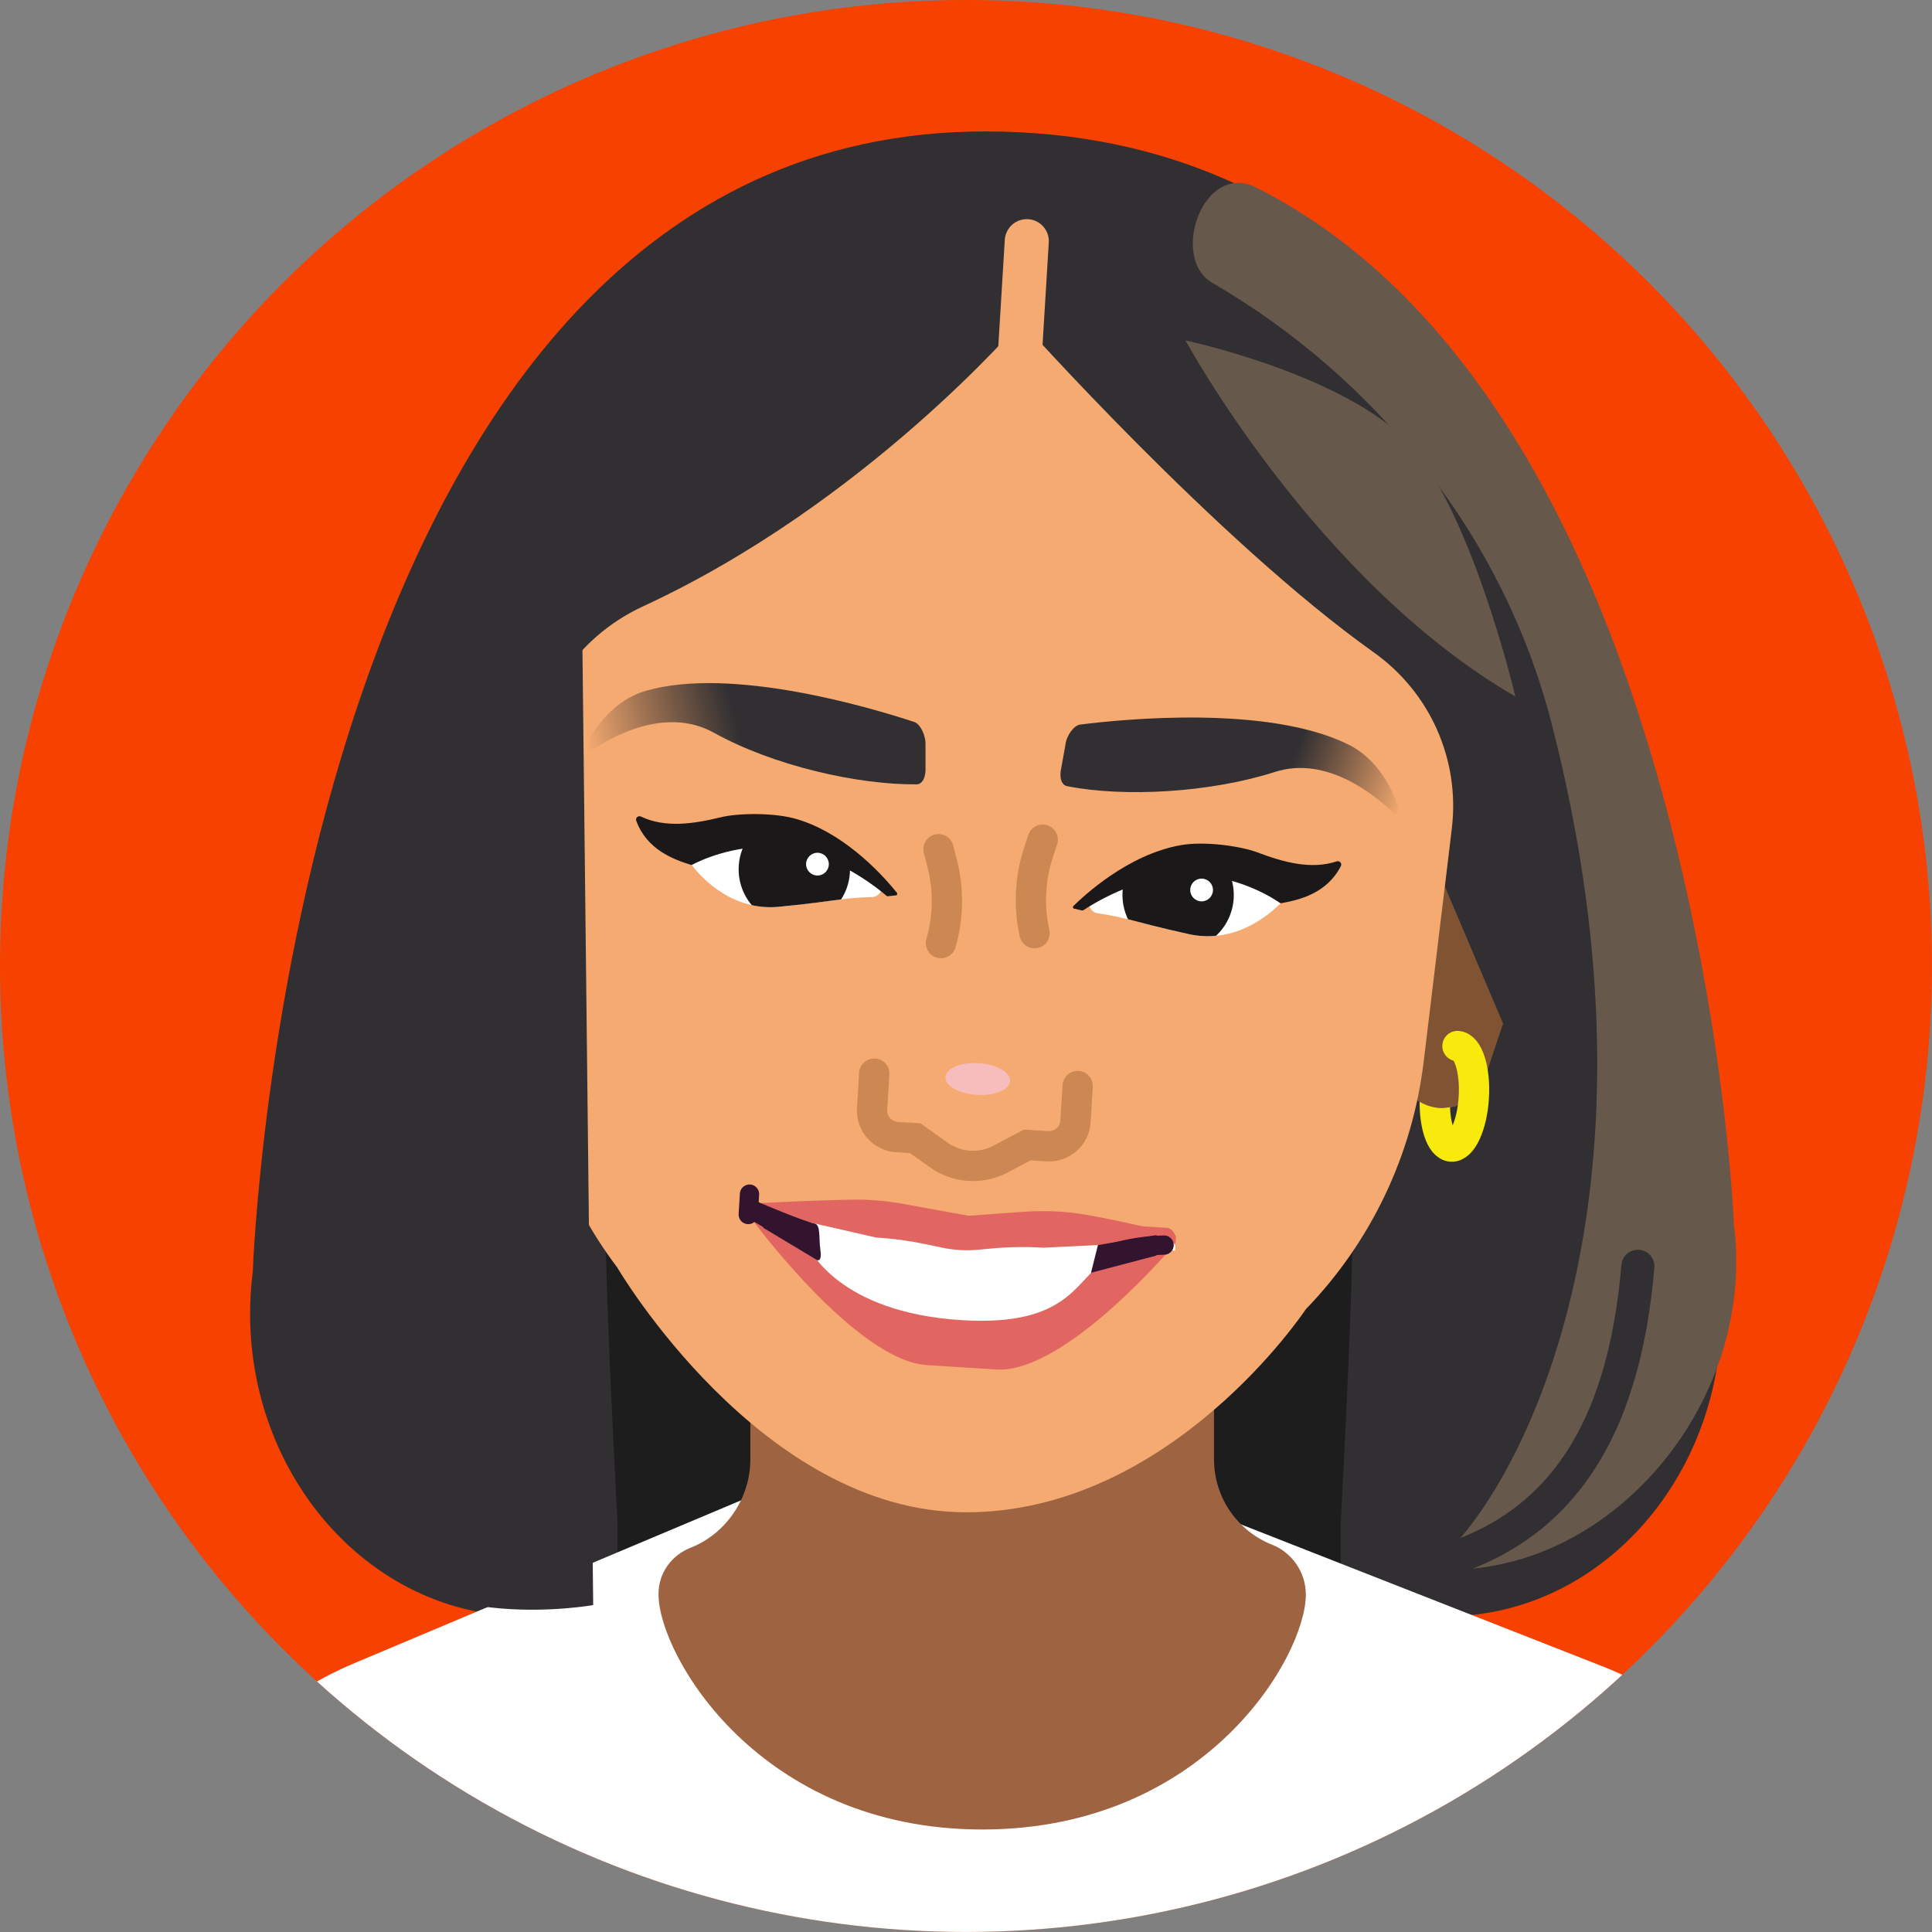 <?xml version="1.0" encoding="UTF-8"?><svg id="Layer_2" xmlns="http://www.w3.org/2000/svg" xmlns:xlink="http://www.w3.org/1999/xlink" viewBox="0 0 701.35 701.35"><rect x="0" y="0" width="701.35" height="701.35" fill="#808080" stroke="none"/><defs><style>.cls-1,.cls-2,.cls-3,.cls-4,.cls-5,.cls-6{fill:none;}.cls-2{stroke:#312f32;stroke-width:12px;}.cls-2,.cls-3,.cls-4,.cls-5,.cls-6{stroke-linecap:round;stroke-miterlimit:10;}.cls-7{fill:url(#linear-gradient);}.cls-8{clip-path:url(#clippath);}.cls-9{fill:#f7bdbc;}.cls-10{fill:#f5aa71;}.cls-11{fill:#f74100;}.cls-12{fill:#fff;}.cls-13{fill:#805433;}.cls-14{fill:#9e6341;}.cls-15{fill:#66594c;}.cls-16{fill:#33142e;}.cls-17{fill:#e16662;}.cls-18{fill:#1e1d1e;}.cls-19{fill:#1a1818;}.cls-20{fill:#312f32;}.cls-3{stroke:#f5aa71;stroke-width:16px;}.cls-4{stroke:#33142e;stroke-width:7px;}.cls-21{fill:url(#linear-gradient-2);}.cls-5{stroke:#f8ea0d;}.cls-5,.cls-6{stroke-width:11px;}.cls-6{stroke:#cc8752;}</style><clipPath id="clippath"><circle id="Clip" class="cls-1" cx="350.67" cy="350.67" r="350.67"/></clipPath><linearGradient id="linear-gradient" x1="214.91" y1="271.58" x2="335.1" y2="271.58" gradientTransform="translate(-131.47 -201.38) rotate(-9.5) scale(1.01 1.96) skewX(9.53)" gradientUnits="userSpaceOnUse"><stop offset="0" stop-color="#201f21" stop-opacity="0"/><stop offset=".45" stop-color="#312f32"/></linearGradient><linearGradient id="linear-gradient-2" x1="386.58" y1="282.95" x2="506.38" y2="282.95" gradientTransform="translate(143.99 -234.59) rotate(1.73) scale(1.07 1.78) skewX(-27.46)" gradientUnits="userSpaceOnUse"><stop offset=".65" stop-color="#312f32"/><stop offset="1" stop-color="#201f21" stop-opacity="0"/></linearGradient></defs><g id="Layer_1-2"><g><circle id="BKG" class="cls-11" cx="350.67" cy="350.67" r="350.67"/><g id="Alex"><g class="cls-8"><g id="Alex-2"><g id="HAir"><path class="cls-20" d="M623.88,461.58s.98-413.87-266.25-413.87c-251.63,0-265.86,413.87-265.86,413.87-8.4,66.14,38.32,125.17,99.06,125.17h333.98c60.74,0,107.46-59.03,99.06-125.17Z"/></g><path class="cls-18" d="M224.18,552.69v24.71l57.41-26.41s9.65-26.04,3.29-39.27-56.38-64.89-62.78-88.49c-6.4-23.6,2.08,129.46,2.08,129.46Z"/><path class="cls-18" d="M486.7,552.69v24.71l-57.41-26.41s-9.65-26.04-3.29-39.27,56.38-64.89,62.78-88.49c6.4-23.6-2.08,129.46-2.08,129.46Z"/><g id="Shirt"><path class="cls-12" d="M661.86,722.31H51.23v-2.24c0-50.73,30.4-96.52,77.15-116.2l217.45-91.57,236.02,92.65c48.27,18.95,80.01,65.52,80.01,117.37h0Z"/></g><g id="Ear"><path class="cls-13" d="M539.37,304.4l-15.46-5.17-26.09,78.05,10.38,3.47c-.43,1.31-.72,2.69-.81,4.13-.55,9.04,6.33,16.81,15.37,17.36,8.38,.51,15.66-5.37,17.12-13.42l16.69-49.95c4.77-14.27-2.93-29.71-17.2-34.48Z"/><path class="cls-5" d="M529.09,379.73c3.89,.24,6.54,8.6,5.93,18.68-.61,10.08-4.26,18.06-8.15,17.82s-6.54-8.6-5.93-18.68"/><path class="cls-13" d="M529.21,401.35s-4.19,1.04-6.45,.9c-9.04-.55-15.92-8.32-15.37-17.36l19.17,1.17,2.65,15.3Z"/></g><g id="Shine_HAir"><polygon class="cls-20" points="524.5 321.82 581.38 455.62 568.36 274.41 530.07 273.67 524.5 321.82"/><path class="cls-15" d="M550.12,252.86s-17.08-72.25-41.26-94.6c-25.27-23.36-78.51-34.68-78.51-34.68,0,0,47.2,87.22,119.77,129.28Z"/><path class="cls-15" d="M563.09,262c-17.31-66.98-62.9-124.47-123.07-159.37-15.39-8.93-3.37-44.34,16.1-34.51,66.52,33.6,107.9,103.73,133.1,174.51,36.39,102.23,40.2,201.69,40.2,201.69,8.25,64.07-43.33,125.49-103,125.49h-8.18c30.31-21.78,90.97-129.36,44.86-307.81Z"/><path class="cls-2" d="M594.58,459.67c-5.04,59.33-28.08,99.99-83.28,110.14"/></g><g id="Neck"><path class="cls-14" d="M440.7,529.74v-66.99h-168.31v66.99c0,14.32-9.03,27.14-21.7,32.12-6.93,2.73-11.63,9.22-11.63,16.67v.32c0,21.83,36.42,85.29,117.49,85.29s117.49-62.87,117.49-85.29h0c0-7.99-4.88-15.17-12.31-18.12-12.32-4.9-21.03-16.93-21.03-30.99Z"/></g><path id="Face" class="cls-10" d="M474.02,475.29s-48.75,73.7-123.35,73.7-126.63-88.91-126.63-88.91c-20.53-27.16-31.62-60.29-31.57-94.34l.12-82.24c.04-27.29,16.05-51.93,40.83-63.38,80.98-37.42,137.27-103.47,137.27-103.47,0,0,71.13,79.74,128.02,120.18,20.43,14.52,31.33,38.99,28.33,63.87l-10.23,84.77c-4.08,33.8-19.1,65.34-42.78,89.81Z"/><g id="Left_Eye"><path class="cls-12" d="M320.06,322.94s-.84,2.63-3.43,2.7c-11.65,.33-15.24,1.76-33.93,3.52-20.82,1.96-32.72-16.7-32.72-16.7,0,0,18.01-9.12,37.37-6.23,19.36,2.89,32.72,16.7,32.72,16.7Z"/><path class="cls-19" d="M270.35,306.37c-1.23,2.4-1.99,5.09-2.17,7.96-.33,5.39,1.49,10.42,4.72,14.25,3,.66,6.27,.93,9.79,.6,11.44-1.08,17.22-2.03,22.66-2.69,1.82-2.82,2.96-6.12,3.18-9.7,.05-.89,.04-1.78-.02-2.65-5.54-3.34-12.79-6.64-21.17-7.89-5.95-.89-11.78-.64-16.99,.13Z"/><path class="cls-19" d="M325.19,325.05c.46-.05,.69-.59,.4-.95-3.22-4-17.24-20.91-36-26.65-8.51-2.6-21.76-2.27-27.88-.78-9.89,2.41-20.15,3.97-29.03-.24-1-.48-2.08,.48-1.71,1.53h0c3.85,10.46,13.41,13.99,19.88,16,.15,.05,.31,.03,.45-.05,1.79-.96,14.46-7.42,30.73-6.43,1.48,.09,2.97,.24,4.47,.47,18.14,2.71,33.48,15.64,35.33,17.26,.12,.11,.28,.16,.44,.14l2.91-.3Z"/><circle class="cls-12" cx="296.75" cy="313.7" r="4.13"/></g><g id="Right_Eye"><path class="cls-12" d="M395.3,328.41s.52,2.71,3.08,3.1c11.52,1.74,14.91,3.6,33.26,7.61,20.43,4.47,34.51-12.61,34.51-12.61,0,0-16.77-11.24-36.34-10.71-19.56,.53-34.51,12.61-34.51,12.61Z"/><path class="cls-19" d="M446.66,317.98c.93,2.53,1.36,5.3,1.19,8.16-.33,5.39-2.75,10.16-6.41,13.57-3.06,.29-6.33,.16-9.79-.59-11.22-2.46-16.85-4.1-22.16-5.41-1.46-3.02-2.19-6.43-1.98-10.02,.05-.89,.17-1.77,.34-2.63,5.9-2.64,13.5-5.04,21.97-5.27,6.02-.16,11.77,.79,16.85,2.19Z"/><path class="cls-19" d="M389.95,329.88c-.45-.1-.61-.67-.28-.99,3.68-3.58,19.65-18.67,38.96-22.08,8.76-1.55,21.88,.38,27.77,2.6,9.52,3.59,19.52,6.38,28.85,3.28,1.05-.35,2.01,.73,1.51,1.72h0c-5.09,9.92-15,12.26-21.68,13.47-.16,.03-.31,0-.44-.1-1.66-1.17-13.45-9.12-29.72-10.11-1.48-.09-2.97-.12-4.49-.08-18.33,.49-35.13,11.47-37.16,12.84-.13,.09-.3,.12-.46,.08l-2.86-.65Z"/><circle class="cls-12" cx="436.2" cy="323.08" r="4.13"/></g><path id="Left_Eyebrow" class="cls-7" d="M335.98,279.78v-9.22c.16-3.54-1.86-7.73-4.1-8.47-15.23-5.03-66.21-20.36-97.47-11.3-11.67,3.38-18.61,13.62-21.87,19.84-.49,.93,.48,2.92,1.18,2.43,7.86-5.43,27.81-16.83,45.38-7.09,21.78,12.07,52.3,18.95,73.67,18.76,1.81-.02,3.06-1.93,3.21-4.96Z"/><path id="Right_Eyebrow" class="cls-21" d="M385.03,280.06l1.74-9.7c.4-3.41,3.07-7.04,5.38-7.33,15.74-1.99,68.2-7.18,97.36,7.26,10.89,5.39,16.03,16.46,18.21,23.01,.33,.98-.94,2.7-1.55,2.1-6.82-6.64-24.52-21.22-43.32-15.18-23.31,7.49-54.57,9.31-75.48,5.17-1.77-.35-2.68-2.41-2.34-5.33Z"/><path id="Nose" class="cls-6" d="M391.21,394.24l-.78,12.82c-.32,5.32-4.9,9.37-10.22,9.05l-7.34-.45-9.69,5.12c-7.15,3.78-15.82,3.19-22.4-1.51,0,0-8.51-6.08-8.51-6.08l-6.63-.4c-5.32-.32-9.37-4.9-9.05-10.22l.78-12.82"/><path class="cls-6" d="M340.69,308.28l1.23,4.68c2.56,9.72,2.4,19.87-.33,29.39"/><path class="cls-6" d="M378.52,304.81l-1.51,4.6c-3.15,9.55-3.61,19.69-1.45,29.35"/><ellipse class="cls-9" cx="354.96" cy="391.72" rx="5.77" ry="11.74" transform="translate(-57.6 722.23) rotate(-86.52)"/><line class="cls-3" x1="370.2" y1="129.28" x2="372.74" y2="87.55"/><g id="Mouth"><path class="cls-17" d="M361.73,497.15l-25.22-1.59c-25.73-1.57-63.38-52.72-63.38-52.72-.94-2.99,1.04-6.21,3.72-6.05l146.58,8.92c2.4,.15,3.98,2.96,3.22,5.72,0,0-39.72,47.26-64.92,45.72Z"/><path class="cls-12" d="M422.99,450.55l-149.27-10.5,19.88,12.74s10.28,23.7,55.68,26.46c40.02,2.44,41.28-15.85,52.6-21.78,11.32-5.93,24.62-3.43,24.62-3.43,.78-2.99-1.09-3.34-3.51-3.49Z"/><path id="Lip_-_Top" class="cls-17" d="M328.25,437.1l23.36,4.24,19.46-1.41c7.1-.51,14.33-.32,21.41,.76,11.05,1.68,33.47,7.11,33.47,7.11,1.9,1.06,.78,3.07-1.62,2.92l-45.62,2.22c-6.5-.4-13.01-.28-19.41,.34l-3.98,.38c-4.42,.43-8.96,.18-13.31-.74l-6.05-1.27c-5.87-1.23-11.87-2.04-17.91-2.4l-42.49-9.7c-2.2-.13-1.03-1.86,.59-2.81,0,0,19.3-1.05,33.71-1.25,6.17-.09,12.35,.51,18.4,1.6Z"/><path class="cls-4" d="M273.75,439.44s9.03,5.59,19.46,10.39"/><path class="cls-4" d="M401.98,455.34c5.59-1.51,11.49-3.14,20.6-3.36"/><line class="cls-4" x1="272.08" y1="433.49" x2="271.63" y2="440.89"/><path class="cls-16" d="M276.15,436.75s15.02,6.42,19.65,7.45c2.18,.49,1.4,5.4,2.01,9.52,.68,4.62-1.22,3.7-1.22,3.7l-19.53-11.72-.91-8.95Z"/><polygon class="cls-16" points="419.85 448.35 398.57 451.98 396.05 462.04 419.85 455.77 419.85 448.35"/></g><path class="cls-20" d="M210.1,116.99l5.24,465.68s-61.4,11.01-84.67-23.26S210.1,116.99,210.1,116.99Z"/></g></g></g></g></g></svg>